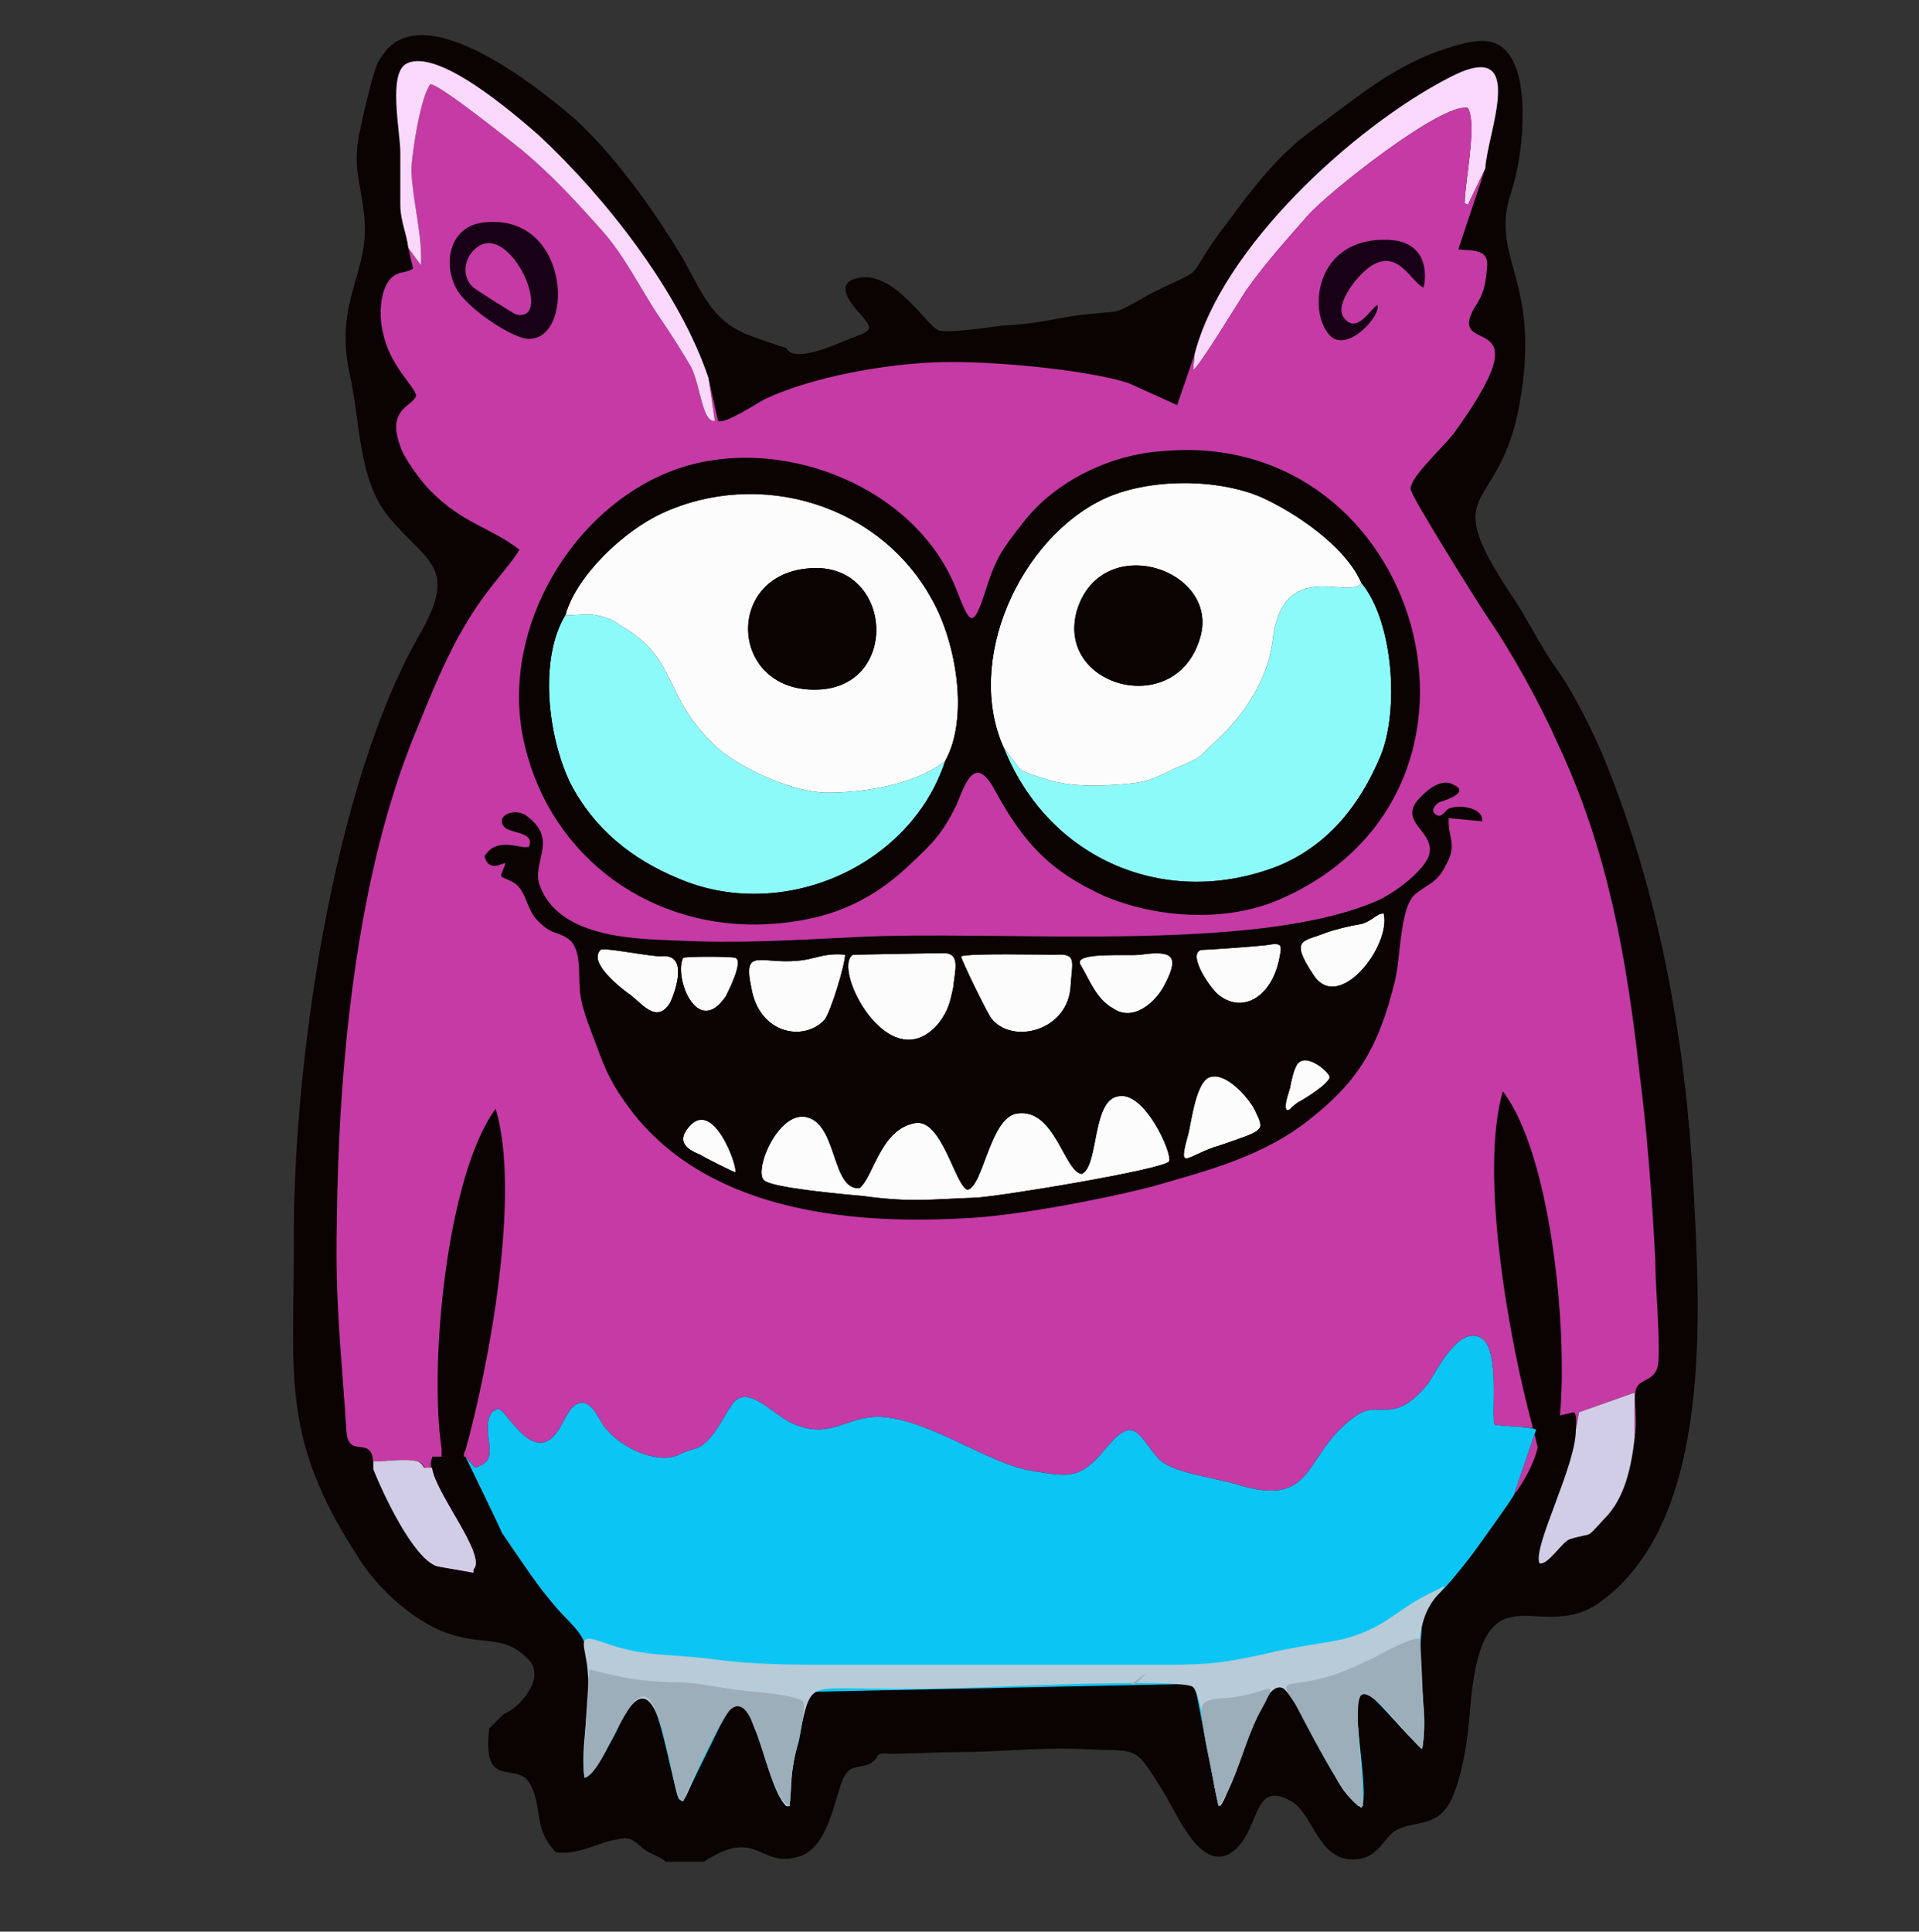 <svg version="1.2" xmlns="http://www.w3.org/2000/svg" viewBox="0 0 1208 1216" width="1208" height="1216">
	<rect x="0" y="0" width="1208" height="1216" fill="#333333" stroke="none"/>
	<title>monsters-7466505-svg</title>
	<style>
		.s0 { fill: #211d22 } 
		.s1 { fill: #fff383 } 
		.s2 { fill: #008dd2 } 
		.s3 { fill: #a2d9f7 } 
		.s4 { fill: #2b2a29 } 
		.s5 { fill: #56698f } 
		.s6 { fill: #e31e24 } 
		.s7 { fill: #fefefe } 
		.s8 { fill: #090807 } 
		.s9 { fill: #7688a1 } 
		.s10 { fill: #ee7620 } 
		.s11 { fill: #000000 } 
		.s12 { fill: #fabb60 } 
		.s13 { fill: #ffff00 } 
		.s14 { fill: #0a0302 } 
		.s15 { fill: #8dfafa } 
		.s16 { fill: #fcfcfc } 
		.s17 { fill: #fad8fc } 
		.s18 { fill: #180117 } 
		.s19 { fill: #c53aa4 } 
		.s20 { fill: #d2cde7 } 
		.s21 { fill: #0bc6f5 } 
		.s22 { fill: #b7cbd8 } 
		.s23 { fill: #9caeb9 } 
		.s24 { fill: #9d9e9e } 
		.s25 { fill: none } 
		.s26 { fill: #1c1b17 } 
		.s27 { fill: #fefb96 } 
		.s28 { fill: #009846 } 
		.s29 { fill: #dbe285 } 
		.s30 { fill: #f01126 } 
		.s31 { fill: #faf8f8 } 
		.s32 { fill: #040404 } 
		.s33 { fill: #5eb77b } 
		.s34 { fill: #11b608 } 
		.s35 { fill: #ab2725 } 
		.s36 { fill: #cb0819 } 
		.s37 { fill: #ebecec } 
		.s38 { fill: #4f4b4a } 
	</style>
	<g id="Слой_x0020_1">
		<g id="_1940624731744">
			<g>
				<path fill-rule="evenodd" class="s0" d="m1891 123c0 0-11-15-13-17-13-19-33-38-49-54-19-18-63-45-85-55-28-12-50-20-80-24-6-1-8-1-14-2-8-1-47-2-53 1-6 2-39 4-52 8-7 2-16 3-25 5-15 4-46 14-54 23 0 1 0 3 0 4 22 2 47 7 69 12 24 5 49 13 73 19 14 4 26 10 38 15 8 3 42 23 49 28 2 2 4 3 7 5l1 1 13 11c4 2 5 4 7 6 0 0 1 0 1 1 1 0 1 0 2 1l5 6c4 4 9 8 12 12 3 3 8 9 9 11 0 0 26 32 33 43 4 7 9 15 13 21 3 5 4 8 9 14 1 1 5 17 6 20-7 2-23-1-31-2-28-2-54-11-81-16-14-3-18 2-13 15 1 2 24 31 30 37 7 7 13 13 19 20 2 1 2 2 3 3l2 2c2 2 2 3 4 5 3 2 4 3 5 5 2 1 4 3 5 5-1 2-2 2-3 3l-6 1c-11 3-22 6-32 9-11 3-39 12-22 28 16 15 28 19 48 27 3 1 4 1 4 4-9 1-12 2-23 2-11-1-18 1-29 1-11 0-53-1-59 5-12 12 22 36 27 41 2 1 26 19 25 23-1 7-77 14-90 15-4 1-22 2-25 5-9 9-2 27 7 35 12 12 10 9-8 25-7 6-39 32-41 39-3 13 40 14 46 13 17-6 9 0 4 12-7 13-16 31-21 43-7 16-17 34-25 50-15 31-31 60-47 90l-3 7c-1 1 0 0-1 1l-10 18c-1 2-2 4-3 5l-3 4c-1 2-1 4-2 6l-2 3v1l-7 11c0 1 0 1 0 2l-5 7c-1 2-2 5-3 7-1 3-4 6-7 11l-5 11v1c-8 16-20 39-26 55q-4.5 13.5-9 27c-3 12-7 47-4 54 3 8 7 23 9 30 1 2 4 6 5 9l3 4c0 1 0 1 0 1 3 5 7 12 11 16l3 3c1 0 1 0 1 0l26 25c0 0 0 1 1 1 1 0 1 1 2 1l9 6c3 1 2 1 4 3l8 3c3 2 5 2 8 4l9 3c3 1 6 3 10 3l10 2c3 2 10 3 15 3 3 0 4-1 6-3l3-2c2-2 3-7 1-12 0 0 0-1-1-2l-13-13-7-6-1-1-15-19c-1-2 0 0-1-2l-3-4c-3-5-1 2-3-7-1-1-2-4-2-5-1-2-1-3-2-5-1-3-1-2-2-6 0-2-1-2-1-5 0-5-1-13 0-18 0-3 1-3 1-8l4-18c0-2 0-4 1-6l2-5c3-8 2-4 4-10 3-5 4-6 6-11l5-6c1-2 1-3 3-4l3-3c1-2 3-2 4-4 2-1 3-3 4-3l13-7c2-1 4-2 6-2 8 0 11 0 18 4l6 4c3 4 9 10 10 15 1 2 2 3 3 5l5 12c2 5 2 11 4 16l2 9q4.5 15 6 30l2 11c1 4 1 8 2 12l3 8c0 3 0 1 1 3l9 25c1 1 1 2 2 3 0 1 0 0 0 1l2 3c1 1 1 2 1 3l5 6 11 10c1 0 1 0 1 0l1 1c3 2 6 3 11 3 34 3 42-3 39-39-1-12-3-25-4-38-3-45-5-101-3-147 0-8 2-13 1-23 0-2 1-26 3-21 7 16 8 29 20 43 11 12 22 25 33 37 1 1 18 15 19 16 12 9 20 15 33 23 9 5 16 10 25 16 2 2 17 9 15 12-5 7-12 37-13 47-3 20-2 41 1 61 1 10 10 32 15 39 2 3 21 23 21 25-2 4-27 26-32 28-11 4-35 4-45-3-2-2-14-13-17-13-6 0-4 13 0 18 18 26 67 27 93 22 26-5 89-31 87-63-2-14-10-36-13-54-3-18-1-53 7-70 4-9 21-1 28-1 14 0 27 2 42 2 26 1 56 3 81 0h3c4 0 0 0 4-1 11-1 23 0 32-1 4-1-1-1 10-2 2 0 1 0 3-1l25-4c1 0-1 0 2 0 3-1 5 0 7-1 4-2 11-2 15-3 0 0 0 0 0-1 0 0 0 0 1 0l15-4c8-1 42-13 44-13 4 1 5 10 6 14 7 24 12 46 3 70-7 19-21 50-15 66 6 16 18 11 22 19 6 12 23 28 36 36 18 10 36 16 57 15 14 0 31-7 43-12 6-2 22-15 20-22-1-5-6-6-12-4-1 1-2 2-7 4-15 5-11 8-32 7-16 0-33-13-40-27-6-10-2-6 5-19 14-24 14-26 22-53 0-2 4-25 4-28 4-42 2-64-12-104-3-10 4-11 12-16 14-8 24-14 36-22 17-11 40-30 54-44 13-13 31-34 39-51 5-13 6 35 6 39 2 16 3 31 5 48 1 9 1 17 3 26 1 6 2 18 3 24 2 21 5 44 7 65 1 9 3 20 5 30 2 14 10 37 24 43 46 16 52-75 59-104 5-18 18-58 40-62 24-4 55 33 68 48 6 9 14 25 17 35 11 32 12 59-10 86-12 14-38 23-38 41-1 18 16 20 30 16 13-4 38-14 52-21 32-17 56-37 70-72 18-45-2-113-22-154-6-13-12-23-20-36-7-12-33-44-43-55-12-12-25-26-36-39-7-8-18-23-25-32-31-40-59-82-88-123-13-17-14-8 18-16 54-12 21-38-8-53-13-8-27-16-40-23-13-7-13-4 4-17 58-43 26-48-25-56-9-1-64-12-69-15-12-7 74-53 28-56-11 0-76 1-80-1-3-3 17-16 18-17 11-8 34-25 18-39l-3-3c-19-12-48-10-52-13-4-2 7-14 9-17 7-9 15-18 23-27 7-8 20-25 17-36l-2-4c-1-2-4-2-6-4-3-4 4-8 6-11 21-24 44-49 70-68 25-19 42-29 69-43 40-21 100-34 145-42 21-4 21-5 2-19-40-26-90-35-136-38-18-1-23-1-40 0-44 4-79 13-119 32-75 33-107 69-160 128-16 19-16 12-36 1-2-22 3-44 5-66 1-7 0-11-1-17-8-2-14-2-19 5-3 5-26 26-32 34-3 3-19 20-21 20-4 1-18-1-19-6-1-5 5-34 6-40 1-12 7-60 0-65-9-7-13 1-18 8-18 20-37 48-53 71-5 5-16 27-25 16-4-4-15-47-19-56-2-5-17-50-26-46-10 4-24 57-26 66-2 8-8 44-11 45-11 6-14 2-22-7-10-11-39-49-50-51-13-3-11 19-11 27-1 28 2 29-13 6z"/>
				<path fill-rule="evenodd" class="s1" d="m2153 879c26-21 55 0 77 16 2 1 18 11 16 14-2 4-56 20-65 23-11 4-32 22-40 8-8-15-3-39 5-54 2-3 4-4 7-7zm-281-16l5-2c36-14 43 40 23 58-11 9-37-26-43-34-5-10 8-19 15-22zm459-23c-10 9-19 18-30 28-4 3-21 20-23 21-7 3-17-46-1-67 14-15 37-4 51 7 6 4 9 6 4 10zm-240 116c-15 2-30 4-45 4-1 1-24 3-16-2 16-11 36-22 54-27 30-2 66 17 21 24-5 1-9 1-14 1zm-150-27c25-2 45 0 60 22 4 6 7 10-2 9-10-1-77-16-76-26 5-4 12-4 18-5zm38-14l7-6c6-4 20-7 27-4 3 2 5 0 8 4 5 5 3 1 4 5 5 10 8 24 1 33-4 6-2 7-7 6 0-2 0-3-1-5l-2-6c-2-4 0-3-5-9l-6-7c-4-3-2-2-8-5l-9-3c-5-1-5 0-10 0 0-3 0-1 1-3z"/>
				<path fill-rule="evenodd" class="s1" d="m2230 756c-12 1-21-11-17-20 2-7 29-13 37-16 5-2 21-12 22-4 2 14-11 26-21 33-6 3-13 7-21 7zm-174 10c-4 37-43 45-66 21-5-5-18-27-13-32 4-4 52-1 60 0 9 0 20-1 19 11zm-111-18c16 3 7 18 1 26-14 21-47 19-64 3-13-12-8-49-4-46 15 10 49 14 66 16zm176 3c1-1 52-8 60-9 7-2 19-9 20 0 2 26-9 44-34 50-13 3-19 3-28-6-11-10-12-18-17-31 0-1-1-4-1-4z"/>
				<path fill-rule="evenodd" class="s2" d="m1724 483c3-12 4-24 7-36 3-13 7-29 9-42-1-5-22-4-26-4-7 0-50 2-55 3-3 1-12 1-4 5 10 7 52 36 53 43 0 24-97 33-117 34-26 3 16 20 20 25 7 9-17 24-23 29-5 4-35 25-33 32 1 5 19 0 23-1 4-1 45-12 46-10 1 2-10 9-12 12-9 10-17 28-23 40-2 3-3 7-5 10l-1 1c-14 27-27 58-42 85 2-4-18 36-24 48-15 29-31 58-46 87-11 20-22 38-32 59-28 61-45 134 16 182 9 7 45 31 57 28 6-2-10-19-12-22-27-38-30-71-12-114 11-28 30-53 63-55 40 3 51 60 56 92 4 33 12 80 48 93 7 1 19 0 22-7 4-10 0-25-1-36-4-46-7-90-6-136 0-21 1-38 2-59 1-5 1-10 1-15 0-18 2-39 3-57 3-60 10-115 21-175 6-31 12-63 18-95 2-15 5-29 9-44z"/>
				<path fill-rule="evenodd" class="s3" d="m1721 445c-1 7-8 12-19 17 4-3 6-7 6-10-1-7-43-36-53-43-8-4 1-4 4-5 1 0 4-1 8-1 11 7 53 35 54 42zm-98 59c7 9-17 25-23 29-5 4-35 25-33 32 1 6 19 0 23 0 4-1 45-12 46-10 1 1-10 9-12 11-9 10-17 28-23 41-2 3-3 6-5 10-1 0-1 0-1 1-14 26.9-26.9 56.8-41.9 83.7-0.3 0.9-17.5 37.9-24.1 48.3-15 30-31 58-46 88-11 20-22 38-31 59-29 61-46 133 15 181 7 6 27 19 43 26 3 4 5 8 2 9-12 3-48-21-57-28-61-48-44-121-16-182 10-21 21-39 32-59 15-29 31-58 46-87 6-12 26-52 24-48 15-27 28-58 42-85l1-1c2-3 3-7 5-10 6-12 14-30 23-40 2-3 13-10 12-12-1-2-42 9-46 10-4 1-22 6-23 1-2-7 28-28 33-32 6-5 30-20 23-29-4-5-46-22-20-25 1 0 3 0 5 0 5 6 24 15 27 18zm-70 198q0.1-0.1 0.1-0.3 0.1 0-0.1 0.3zm10 214c41 2 51 60 56 91 4 34 12 81 48 93 3 1 6 1 10 0-3 7-16 8-22 7-36-13-44-60-48-93-5-32-16-89-56-92-8 1-14 2-20 4 9-6 19-10 32-10z"/>
				<path fill-rule="evenodd" class="s2" d="m2271 1038c0 2 0 2 0 4 5 21 5 21 0 44-3 12-16 52-14 64 1 6 14 7 19 9 13 3 37-5 47-15 16-18 23-64 24-86 1-7 1-10 2-16 0-8-3-37-4-42-1-2-8-37-15-34-20 9-39 18-58 27l-3 2h-1l-5 2c-1 1-1 1-1 1-2 0-1 0-4 0 0 3 2 5 3 8l1 3v1l6 21c1 0 1 0 1 1z"/>
				<path fill-rule="evenodd" class="s3" d="m2284 1160c13-1 31-8 39-16 16-18 23-64 24-86 1-7 1-10 2-16 0-8-3-37-4-42-1-2-8-37-15-34-3 1-6 3-10 4 5 8 10 31 10 32 2 6 5 35 4 42 0 7-1 9-1 16-1 22-8 69-25 86-5 6-15 11-24 14z"/>
				<path fill-rule="evenodd" class="s2" d="m2475 707c4 17 6 35 10 52 5 28 1 60-17 83-15 20-31 34-50 51-8 8-6 4-12 10-15 11-41 29-58 38-33 17-65 33-99 48-26 11-61 20-90 25-5 1-13 2-19 3-13 1-26 3-39 4-29 2-69 3-98 1-22-1-44-2-66-5-24-3-33-6-55-14-50-19-99-50-138-86-2-2-3-3-5-5-8-8-21-24-21-24-10-11-17-30-22-43 0-2-1-9-1-9-5-6-5-61-4-67 1-4 1-12 1-13 3-8 0-10 2-15 2-8 1-16 3-24 3-13 2-14 5-29 0-2 3-19 3-21 1-13 4-25 6-37 3-18 7-38 10-56 2-14 4-28 8-42 11-54 22-109 36-163 1-3 15-50 15-51 0-9-20-27-25-32-11-11-18-19-28-29-1-1-24-21-15-20 17 3 26 7 43 8 9 1 22 3 30 4 9 0 16 2 24 1 6 0 18 3 21-1 0 0-4-26-4-29 0-4-5-37-5-37 2-2 48 25 53 27 2 1 34 22 25 9-16-23-49-43-75-52-29-9-13 19-20 22-1-1-13-22-16-26-25-35-47-59-80-85-25-19-53-30-82-41-7-2-32-10-38-12-10-2-21-5-30-7-6-1-2-1-7-2-7 0-28-6-32-6-7 1-9-1-14-1-7 0-7-1-12-1-22 0 23-12 23-12 47-11 82-15 130-12 7 1 10 2 15 2 12 1 18 4 30 5 21 4 37 10 56 20 6 3 18 8 18 8 17 10 27 15 42 26 13 10 19 16 30 27 7 7 29 33 32 38 1 1 2 4 2 4 5 3 13 18 16 23 9 14 13 24 20 37 2 4 7 12 12 7 5-5 1-43 0-52 0-3-2-18 3-14 3 2 27 33 32 39 10 12 7 15 27 11 21-5 24-2 27-25 2-15 10-67 17-78 3 3 9 19 10 24 6 18 9 53 21 63 7 6 34 8 37 3 16-22 31-45 46-67 2-3 8-14 12-12 1 14-2 34-3 49-1 6-7 35-6 38 2 2 17 5 20 5 9 1 8 3 17 5 7 2 17-11 21-16 10-10 19-21 29-31 10-10 1 38 0 42-1 15-7 20 11 24 6 2 10 5 15 6 8 2 17 11 22 4 11-17 24-31 37-46 23-25 39-38 65-58 20-14 38-24 60-34 15-7 31-12 47-16 2-1 14-3 14-3 9-3 13-2 20-4 11-3 23-3 34-3 56-1 102 2 155 19 24 8 22 10 1 14-23 6-45 10-67 16-46 12-83 30-120 57-18 12-29 22-44 36-18 15-27 27-41 43-8 10-4 20-17 23-13 3-49 14-59 5-10-9-6-60-5-74 0-35-8-24-25-9-20 17-40 53-53 76-6 13 5 3 5 3l1-2c3-4 6-8 9-11 9-12 25-34 35-43 24-21 10 63 17 78l1 1c9 6 60-4 77-5 2 0 12-4 11-2-5 9-11 11-16 19-4 6-7 8-10 12-3 4-8 8-9 10-6 9-13 16-19 24 0 1 1 2 1 3v1c0 0 0 1 1 1v2c1 2 2 5 2 7l2 3 1 1 4 10c0 1 0 1 1 1l10 31c1 1 1 1 1 2l3 10c1 6 3 10 4 15 0 1 0 1 0 1l3 10c0 0 0 0 1 0 1 2 0 0 0 3l8 33c1 2 1 4 1 6l13 51c0 1 0 1 0 2 1 3 0 0 1 2l1 4c0 2 0 1 0 1 2 4 2 11 3 15l2 8c1 3 0 1 1 4 2 6 2 11 4 17 2 8 0 5 2 10 0 1 0 3 0 4 1 4 1 0 2 3 0 2 0 3 0 5 1 2 0-1 1 1l2 11c0 5 0 3 1 7l7 35v1c4 20 7 41 11 61zm-656 125c10 33 18 47 39 72 27 32 59 46 99 58 14 4 44 9 58 9 38 1 78-3 115-8 60-7 134-51 178-91 35-32 46-48 54-94 6-41-2-101-7-142-1-6-1-22-8-10-13 22-12 24-31 43-41 41-107 57-163 68-18 3-34 3-50 5-19 3-34 2-51 4-24 2-82-3-108-8-35-6-67-11-96-36-13-11-10-15-17-24-5 3-13 52-15 64q-9 45 3 90z"/>
				<path fill-rule="evenodd" class="s2" d="m2472 625c0 0 0 0 0 1l7 31c0 3 0 1 1 3 0 0 0-1 0 2 1 7 1 3 2 8v4c1 0 1 0 1 0 1 4 1 9 2 12 0 5 1 0 1 5 0 3 0 2 1 5l3 16c1 2 0 5 1 7l1 2c0 3 0 6 1 8 1 6-1 4 1 7l1 3c0 8 0 4 1 9 1 3 0 6 1 9 0 2 0-1 0 2q0 1.5 0 3c0 6 0 7 2 12 1 4-1 8 1 12 1 3 0-2 0 3v9c0 13 1 8 2 11 1 7-1 16 0 22 3 9 1 19 1 28 0 4 2 3 2 11 0 13 1 10 1 18v9c1 3 1 0 1 2 2 6 0 14 1 19 0 4 1 0 1 11 0 7 2 6 2 11 0 6 1 7 1 12 0 4 1 4 1 7 1 3 0 7 1 10 1 1 1 0 1 6 0 4 1 6 1 11 0 5 0 3 1 5 1 2 0 4 1 6 0 5 1 2 1 6 0 1 0 4 0 6 1 4 1-1 2 5q0 3 0 6c0 2 1 1 1 5 0 8 1 7 2 11 0 6 0 2 1 5q0 3 0 6c1 4 1 2 1 6l1 5c1 2 1 6 2 8 1 2 1 9 2 13h1c0 1 0 1 0 1l1 1c2 5 1 6 5 10 4 4 7 6 10 7 10 1 5 4 14-5l2-3c0-1 0-1 0-1l5-9c4-6 5-14 7-20l5-16c0-2 0-3 0-5 1-4 1-1 1-4 1-6 3-11 4-17 0-2 1-8 1-8l2-9c2-5 3-11 5-16 0-1 0-1 0-1 0-1 0-1 0-1l5-13h1l3-8c0 0 0 0 0-1l1-1 2-2c1-3 2-4 3-7 6-8 0-1 8-10l11-9v-1c12-5 7-2 17-4 0 0 6 0 8 0 9 1 17 7 24 12l3 1c4 4 3 2 5 5l3 2c1 1 1 1 1 2 1 0 1 0 2 1l7 8c2 1 2 1 2 2l10 11c0 2 0 1 1 2l1 1c2 4 3 3 4 6 1 1 1 1 1 2 1 0 0 0 1 1l5 7c0 1 1 2 1 2v1l7 13c0 1 1 2 1 3l3 7c0 1 0 1 0 2 1 2 1 1 1 2l1 1c1 2 1 5 1 7 1 4 1 0 1 3l3 13c1 2 0 4 1 7v1c2 3 1 22 0 25l-1 4c0 1 0 1 0 3l-7 18c-2 4-6 11-9 14-2 2-4 5-6 8-2 2-4 2-6 4l-1 1c-2 3-3 3-5 4l-11 7c0 1 0 1 0 1-2 1-2 1-3 2-3 2-5 6-8 7l1 8c1 1 1 1 1 2 3 0 2 0 4-1l1-1c3 0 6 1 8 0l15-5h1l5-2c3-1 6-1 9-3l3-1c0-1 0-1 1-1l7-3 6-2c3-2 7-4 9-6 3-2 6-2 8-4l1-1c0-1 1-1 1-1v-1h1l15-11c1-1 0 0 1-1l3-2c0 0 0 0 1 0l8-9c0 0 0 0 1 0l14-21 1-1 8-20c0-1 0-1 0-1 1-2 0-1 0-3 1-4 2-6 2-10 0-7 3-16 0-28-1-4 0-8-1-13l-1-5v-1l-2-6c0-2 0-3 0-4-1-3 0 0-1-2-2-4-2-8-3-12-2-3-1 0-2-5 0-2-2-4-4-11-1-4-3-7-4-11l-11-25c-1-2 0-1-1-3l-6-12c-2-5-3-6-5-10l-3-4c0 0 0 0 0-1l-4-6c-1-1-1-2-1-3-2-3-5-5-6-8-12-16-20-26-32-40-11-13-23-27-34-39-5-5-9-11-13-16h-1l-1-2c-2-3-4-4-6-7v-1l-4-4c0 0 0-1-1-1-8-12-15-21-24-34-9-14-20-28-30-43-8-10-15-22-23-33-8-11-16-22-24-34-9-12-20-15 3-14 1 0 29-4 30-4 5-2 18-3 20-9 0 0-6-6-7-7-4-3-13-8-17-10 4 3-36-19-50-25-5-2-31-13-32-15-2-4 20-14 24-17 7-5 12-9 20-14 2-1 20-15 19-16-1-2-26-5-32-7-7-1-32-6-29-5 0 0-24-6-27-7-9-2-18-4-28-7-2 0-23-3-24-8-1-5 5-7 10-11 9-9 24-23 34-29 6-3-3-3-7-3-9-2-55-5-58 4-1 4 3 13 3 13 0 0 4 15 4 17 3 8 2 17 5 24 1 3 4 18 6 23 6 22 12 48 16 70 3 14 7 27 10 40 2 5 3 11 5 17z"/>
				<path fill-rule="evenodd" class="s3" d="m2696 1153c1 0 1 0 2 0l4-2c3-1 7-1 9-3l4-1c0-1 0-1 0-1l7-3c1 0 1 0 1 0l5-2c3-2 7-4 10-6 2-2 5-2 7-4l1-1c1-1 1-1 2-1v-1l16-11c0-1-1 0 1-1l3-2 9-9 15-21v-1l8-20c0-1 0-1 0-1 1-2 1-1 1-3 0-4 1-6 1-10 0-7 3-16 1-28-1-4 0-8-2-13v-5c-1 0-1-1-1-1l-1-6c-1-2-1-3-1-4-1-3 0 0-1-2-2-4-1-8-3-12-1-3 0 0-1-5-1-2-2-4-4-11-1-4-4-7-5-11l-10-25c-1-2-1-1-2-3l-6-12c-1-5-2-6-5-10l-2-4c0 0-1 0-1-1l-4-6c0-1 0-2-1-3-2-3-4-5-6-8-12-16-19-26-32-40-11-13-22-27-33-39-5-5-9-11-14-16l-1-2c-2-3-4-4-6-7-1 0-1-1-1-1l-3-4-1-1c-8-12-16-21-24-34-10-14-20-28-31-43-7-10-15-22-22-33-8-11-17-22-25-34-9-12-20-15 4-14 1 0 29-4 30-4 5-2 18-3 19-9 0 0-5-6-7-7-3-3-13-8-16-10 4 3-37-19-50-25-5-2-31-13-32-15-2-4 19-14 23-17 8-5 13-9 20-14 2-1 20-15 19-16-1-2-25-5-32-7-6-1-31-6-28-5 0 0-25-6-27-7-9-2-19-4-28-7-1 0-10-1-16-3-1-4-1-9-2-13q1.5-1.5 3-3c10-9 24-23 35-29 5-3-4-3-8-3-3-1-11-2-19-2 14-1 33 1 39 2 4 0 13 0 7 3-10 6-25 20-34 29-5 4-11 6-10 11 1 5 22 8 24 8 10 3 19 5 28 7 3 1 27 7 27 7-3-1 22 4 29 5 6 2 31 5 32 7 1 1-17 15-19 16-8 5-13 9-20 14-4 3-26 13-24 17 1 2 27 13 32 15 14 6 54 28 50 25 4 2 13 7 17 10 1 1 7 7 7 7-2 6-15 7-20 9-1 0-29 4-30 4-23-1-12 2-3 14 8 12 16 23 24 34 8 11 15 23 23 33 10 15 21 29 30 43 9 13 16 22 24 34 1 0 1 1 1 1l4 4v1c2 3 4 4 6 7l1 2h1c4 5 8 11 13 16 11 12 23 26 34 39 12 14 20 24 32 40 1 3 4 5 6 8 0 1 0 2 1 3l4 6c0 1 0 1 0 1l3 4c2 4 3 5 5 10l6 12c1 2 0 1 1 3l11 25c1 4 3 7 4 11 2 7 4 9 4 11 1 5 0 2 2 5 1 4 1 8 3 12 1 2 0-1 1 2 0 1 0 2 0 4l2 6v1l1 5c1 5 0 9 1 13 3 12 0 21 0 28 0 4-1 6-2 10 0 2 1 1 0 3 0 0 0 0 0 1l-8 20-1 1-14 21c-1 0-1 0-1 0l-8 9c-1 0-1 0-1 0l-3 2c-1 1 0 0-1 1l-15 11h-1v1c0 0-1 0-1 1l-1 1c-2 2-5 2-8 4-2 2-6 4-9 6l-6 2-7 3c-1 0-1 0-1 1l-3 1c-3 2-6 2-9 3l-5 2h-1l-15 5c-2 1-5 0-8 0l-1 1c-2 1-1 1-4 1 0-1 0-1-1-2l-1-2zm-154-60l3-3c0-1 0-1 0-1l5-9c3-6 5-14 6-20l5-16c1-2 1-3 1-5 0-4 0-1 1-4 1-6 3-11 3-17 0-2 2-8 2-8l2-9c2-5 2-11 4-16 0-1 1-1 1-1 0-1 0-1 0-1l5-13 3-8c0 0 1 0 1-1l1-1 1-2c1-3 2-4 4-7 5-8 0-1 8-10l10-9c1 0 1-1 1-1 12-5 7-2 16-4 0 0 7 0 8 0 2 1 3 1 4 1-2 0-4 1-9 3v1l-11 9c-8 9-2 2-8 10-1 3-2 4-3 7l-3 3c0 1 0 1 0 1l-3 8h-1l-5 13c0 0 0 0 0 1 0 0 0 0 0 1-2 5-3 11-5 16l-2 9c0 0-1 6-1 8-1 6-3 11-4 17 0 3 0 0-1 4 0 2 0 3 0 5l-5 16c-2 6-3 14-7 20l-5 9c0 0 0 0 0 1l-2 3c-9 9-4 6-14 5-2-1-4-2-7-4 1 0 1 0 1-1z"/>
				<path fill-rule="evenodd" class="s4" d="m2208 323h2c34-2 68 10 94 31 26 21 44 52 46 87v2c2 37-11 70-34 95-22 25-54 41-91 43-35 2-69-11-95-33-12-9-22-21-29-33-7 19-17 37-31 52-24 26-59 44-99 46-39 2-76-11-105-35-28-24-48-58-51-96 0-1 0 0 0-2-2-39 12-75 36-101 25-27 59-44 98-47 0 0 0 0 2-1h3c38-1 75 12 103 35 13 11 25 25 34 40 6-15 14-28 25-40 22-24 54-40 89-43 1 0 0 0 3 0zm4 54c0 0 0 0-1 0-1 0 0 0-2 0-21 2-40 11-53 26-13 14-20 32-19 52 0 1 0 0 0 1 1 20 12 38 28 51 15 13 36 21 57 20 22-2 41-11 54-25 14-15 21-35 20-56 0-1 0 0 0-1-1-20-11-37-26-49-16-13-37-20-58-19zm-256 9c0 0 0 0-1 0-1 0 0 0-2 0-25 2-46 13-62 30-15 16-23 37-22 60 0 1 0 0 0 2 2 22 14 43 32 58 19 15 42 24 67 23 25-1 47-12 62-29 16-17 24-40 23-65 0 0 0 1 0-1-1-22-13-42-31-56-18-15-42-23-66-22z"/>
				<path fill-rule="evenodd" class="s2" d="m1914 1075c3-17 4-24 8-41 3-11-2-8-14-12-19-5-30-8-48-16-5-2-14-4-13 4 0 1-8 32-10 40-4 24-4 49 6 72 3 8 17 31 25 34 9 3 38 1 50-1 4-1 3-1 8-2 1 0-7-27-7-30-3-15-6-33-5-48z"/>
				<path fill-rule="evenodd" class="s3" d="m1863 1007c-1 0-2-1-3-1-5-2-14-4-13 4 0 1-8 32-10 40-4 24-4 49 6 72 3 8 17 31 25 34 5 2 16 2 26 1-4 0-7 0-10-1-8-3-21-26-25-34-10-23-9-48-5-72 1-8 9-39 9-40q0-1.5 0-3z"/>
				<path fill-rule="evenodd" class="s5" d="m1709 346c4 4 35 22 39 21 4-1 8-16 10-20 8-23 2-19-18-13-1 0-36 9-33 11 0 0 1 1 2 1z"/>
				<path fill-rule="evenodd" class="s5" d="m2414 343c-15-1-16-6-9 17 1 3 6 21 10 21 4-1 39-28 33-30-10-5-21-7-33-8z"/>
				<path fill-rule="evenodd" class="s6" d="m1887 844c42-7 41 35 34 63-1 6-7 18 2 17 10 0 35-4 42-11 13-11 15-17 35-22 25-5 45 13 42 38l-1 5c-1 10-1 7 10 0 14-10 35-21 53-17 4 0 11 5 16 8 10 8 5 3 7-14 2-14 2-13 7-25 7-17 29-32 48-31 14 0 27 6 39 13 10 6 38 27 42 28-7-27-11-52 3-78 11-23 32-22 52-11 23 13 22 34 29-8 4-25 0-44-7-68-4-14-29-28-42-30-17-3-13 15-19 29-7 18-20 27-35 37-8 5-29 2-36 7-6 5-9 12-19 18-19 13-49 17-65-2-8-9-15-26-16-40-3 0-37-1-37 2 0 0 9 27-10 48-9 9-24 13-36 14-17 0-30-3-43-16-10-9-11-15-16-27-2-6-3 0-6 5-12 16-24 24-44 27-27 5-46-18-54-40-5-13-7-13-18-3-23 21-21 56-13 83 2 9 4 16 11 24 3 4 0 8 11-2 12-11 19-18 34-21z"/>
				<path fill-rule="evenodd" class="s7" d="m1826 481c5 69 73 125 144 121 77-4 130-66 127-139-3-71-73-125-145-120-74 4-132 66-126 138z"/>
				<path fill-rule="evenodd" class="s7" d="m2093 460c5 63 67 114 132 110 70-4 118-61 115-127-2-64-67-113-132-109-67 4-120 60-115 126z"/>
				<g>
					<path fill-rule="evenodd" class="s8" d="m1974 410c-6 10-15 23-29 23-14-1-24-15-24-27-68 44-20 134 52 122 73-12 76-126 5-131-1 9 1 5-4 13z"/>
					<path fill-rule="evenodd" class="s7" d="m1921 406c0 12 10 26 23 27 15 0 24-13 30-23 1-17-8-24-25-24-17-1-25 5-28 20z"/>
					<path fill-rule="evenodd" class="s9" d="m1921 406c3-15 11-21 28-20 17 0 26 7 25 24 5-8 3-4 4-13 71 5 68 119-5 131-72 12-120-78-52-122zm-58 64c13 115 196 106 187-17-4-49-52-87-103-80-50 6-89 47-84 97z"/>
				</g>
				<g>
					<path fill-rule="evenodd" class="s8" d="m2229 392c-6 10-15 23-28 22-14 0-23-14-23-25-65 42-19 128 50 117 70-11 73-121 4-126 0 9 2 4-3 12z"/>
					<path fill-rule="evenodd" class="s7" d="m2178 389c0 11 10 25 23 25 13 1 22-12 28-22 1-16-7-23-24-23-16 0-24 5-27 20z"/>
					<path fill-rule="evenodd" class="s9" d="m2178 389c3-15 11-20 27-20 16 0 25 7 24 23 5-8 3-3 3-12 69 5 66 115-4 126-69 11-116-75-50-117zm-55 61c12 111 188 102 179-16-4-47-49-84-99-77-48 6-85 45-80 93z"/>
				</g>
			</g>
			<g>
				<path fill-rule="evenodd" class="s10" d="m468 1641h347c201 0 365 164 365 366-14 240-161 359-391 382-73 7-144 7-217 1-181-16-301-8-409-182-8-12-14-24-21-36-27-55-38-104-39-165 0-202 164-366 365-366z"/>
				<path fill-rule="evenodd" class="s11" d="m828 1396c-7 19-28 36-17 58 11 21 18 30 29 55 3 7 15 62 19 57 15-19 42-38 64-47 7-3 2-34 1-43 0-7.9-14.5-64.9-15-66 15 3 42 36 49 49 16 26 0 52 7 54 18 3 53-27 77-31 32-6 43-5 76-16 13-4 33-19 35-18 3 10-24 39-32 45-3 4-29 18-29 18 3 3-80 13-61 32 15 16 15 15 27 31 3 5 34-15 40-18 62-26 85 11 83 11-17 5-22-3-47 7-42 17-69 40-59 89 4 24 8 37 14 61 5 17 8 39 12 54 7 26-9 47-11 37-5-37-29-46-37-68-3-6-3-12-6-10-24 27-43 35-78 45-25 8 4 74-5 78 0 0-22-26-27-31-16-16-25-45-27-47-9-6-6 49-6 49 1 47-36-16-40-25-10-23-8-52-15-59-13-14-29-42-29-60-3-54-8-10-29-8-6 1 3 36 4 41 12 51-4 45-29 13-17-22-9-35-35-30-9 1-5 56-6 65 0 10-6 33-14 11-6-16-13-30-19-46-2-7-3-30-11-32-58-9-85-49-91-50-5-1-25 53-77 62-23 4-28 35-30 55-1 19 10 56-4 65-15 8-18-36-24-43-17-23-6-77-21-80-29-5-37-15-59-32-6-5-1 34 1 41 21 69 22 47-4 109-2 5-7 31-8 32-12 5-14-39-15-48-9-50 6-43-23-14-13 13-34 19-37 32-5 22-10 16-16 41-3 11-8 23-16 6-16-32 1-40-42-51-48-12-70-52-79-97-8-43 3-89 33-120 15-16-19-57 5-107 7-15 24-20 25-9 3 20 0 18 6 42 3 12 15 36 28 31 32-14 35 8 35-33-1-47 42-73 36-91-7-19 21 12 10 36-6 12-12 39-12 54-2 38-3 32 18 48 1 1 22 18 22 18 2-1 13-45 15-51 22-56 28-34 29-103 1-14-6-60-12-71-14-23 39 20 50 59 10 37-8 41 15 36 34-7 47-5 77 5 10 4 9-46 8-52 0-7-12-42-3-36 15 10 33 37 41 53 7 16 10 66 21 66 1 0 39-52 40-53 17-38-28-71-26-117 1-10 5-26 13-10 16 35 16 32 39 58 19 21 16 39 40 35 24-4 58-2 73-5 1-1 34-34 42-41 14-12 27-24 25-46-2-18 10 1 11 10 3 31-3 36-12 61zm81 14q0 0 0 0 0 0 0 0zm-904 449c41 1 75 20 109 41 6 3 6-3 3 15-1 5-5 12-9 8-11-11-32-20-47-26-28-12-62-30-92-18-1 0-1 0-1 0l-14 5c-2 1 1 1-3 1 1-2 0 0 1-2l3-4h1l7-5c2-2 6-3 7-5 1-2 2-2 4-3 12-5 17-7 31-7zm1252-45c-9 2-35 23-46 30-10 5-66 29-70 12-3-12 2-13 11-17 35-10 34-6 64-29 36-28 49 1 45 2-1 1-2 1-4 2zm-51 89c-3 1-48 18-51 12-8-16 5-16 17-20 31-10 51-27 77-36 29-10 48 5 53 5 0 7 1 4-12 6-13 1-9 2-15 3-18 3-46 19-61 26-3 2-5 3-8 4zm-43 48c0-4 27-16 26-16 2-1 5-2 7-3 12-8 25-15 39-18 23-5 31-10 56-5 13 3 11 0 11 9-9 1-10 1-16 3-20 3-52 14-68 22-2 1-35 16-39 17-16 3-15 6-16-7zm-1007-146c10 2-4 17-6 24-14-4-31-12-46-16-42-13-39-10-77-33-11-7-24-11-12-21 15-12 33 3 45 13 19 15 57 29 81 33zm-181 25c8-4 10-10 22-15 21-9 54 10 74 19 27 14 28 11 55 22 10 4 7 14 3 16-12 9-89-30-113-35-15-3-32-2-42-4 0-1 0-3 1-3z"/>
				<path fill-rule="evenodd" class="s7" d="m921 1771c-46 0-66-32-81-69-18-43-3-100 28-134 25-29 45-37 83-41 26-4 55 9 73 28 20 20 43 61 41 87-2 34-6 70-33 94-34 29-65 36-111 35zm49-161c-70 23-1-41 3-6 0 3 0 5-3 6zm-391-35c8 48-6 92-50 115-38 20-63 19-105 4-28-11-62-45-66-77-5-44 9-90 44-118 69-54 161-6 176 73 0 1 0 2 1 3zm-435 103c7-26 8-40 26-60 29-31 37-31 73-43 31-10 67 9 89 30 30 30 31 78 22 117-9 40-36 81-79 89-69 13-115-13-130-81-2-13-4-40-1-52zm81 75c53 26 114-18 112-74-1-41-48-83-87-73-40 10-61 26-70 64-6 32 16 69 45 83zm-12-90c-17 27-33 0-19-12 10-7 23 7 19 12zm242-141c-101 24-36 160 41 123 43-21 57-74 21-107-17-15-40-21-62-16zm5 23c-26 19-29-22-4-14 6 3 9 11 4 14zm298-8c-22-47-62-67-111-45-92 43-19 178 64 146 37-14 57-47 52-86-2-9-1-8-5-15zm73 68c-15 38-27 53-64 73-21 12-54 17-77 10-47-13-74-16-98-64-12-24-11-61-7-87 7-52 54-93 103-107 62-18 134 28 148 88 5 24 5 62-4 84zm196 47c1-35-19-45-42-59-24-13-69 9-75 36-9 40 16 75 56 79 24 2 35-10 35-9 16-10 24-33 24-33 2-1 2-12 2-14z"/>
				<path fill-rule="evenodd" class="s7" d="m658 1494c0 3-2 2-1 6 0 1 0 1 0 2l3 4c1 0 1 0 1 0l5 2c3 0 14 0 17-4 1-2 1-1 2-3 3-3-1-8-3-11-2 0-2 0-3-1 0 0-2-2-6-1-3 1 0 0-3 1-3 1-4 1-6 2-3 2-2 2-6 3z"/>
				<path fill-rule="evenodd" class="s11" d="m239 2248c-11 18 49 47 28 23-28-34-5-4 29 10 18 7 6 36 23 66 9 17 4 56 34 68 12 5 69 19 22 2-49-18-50-115-31-119 0 0 99 7 108 8 22 0 100 10 121 13 86 14 206 5 297-2 77-5 63-48 80 36 12 57-51 107-19 81 66-55 22-132 41-153 12-14 39-29 59-54 10-12 17-27 25-41 43-86 17-193-62-249-64-45-131-62-206-80-67-15 76 31 72 48-5 15-95 40-113 35-4-1-69 22-79 24-92 24-215 30-309 15-8-1-17-2-22-8 1-3 53-23 4-13-37 7-74 12-101 42-43 49-52 114-30 175 6 16 20 32 20 48-1 9 12 19 9 25z"/>
				<path fill-rule="evenodd" class="s12" d="m333 2333h3c0 3 2 3 5 4 1 0 1 0 2 0 4 1 8 2 11 3h1c0 0 1 0 2 1l15 3c2 0 2 0 4 0l21 5c2 0 4 0 6 1 2 0 2 1 5 1 1 0 1 0 3 0l7 1c5 1 12 1 16 3h3c6 1 4 1 8 1l4 1c2 0-1 0 1 0l9 1c4 0 0 1 4 1l9 1c1 0 3 0 3 0 3 0 1 0 3 0 3 1 4 0 6 1 3 0 0 0 2 0 2 1 2 1 4 1 6 1 3 0 10 1 3 0 2 0 5 0q1.5 0 3 0c2 1 1 1 2 1 4 1 9 0 13 1 0 0 3 1 5 1 6-1 6 0 12 0 4 0 3 1 5 1 7 1 6 0 12 1 3 0 7 0 10 0 2 1 5 1 9 1 4 0 0 1 4 1 2 0 10 0 13 0 5 0 7 1 12 1 12 0 7 0 11 1 4 0 55 0 65 0 6 0 4 0 8-1h4c2-1 13 0 16 0 2 0 3 0 5 0 9-1 15 0 18-1l4-1c5 0 0 0 4-1q4.5 0 9 0c5-1-1 0 4-1 1 0 3 0 5 0 3 0-1 0 3-1 3 0 6 1 9 0 2-1 6 0 8-1l4-1c6 0 8 0 13-1 4-1 7 0 11 0 4-1 1-1 6-1 6 0 5-1 8-1 6-1 3-1 8-1 7-1 8-2 13-2 5 0 0 0 3-1 6-1 3 0 11-1 1-1 0 0 2-1 2 0 0 1 2 0l10-2c2 0 4 0 7-1l9-2c2-1 6 0 9-1v-1l11-2c2 0 4 0 6-1 2-1-2 0 1-1l11-2c0 0 0 0 1 0l1-1 10-2c0 0 0 0 1 0l3-1c2-1 1 0 2-1 1 0 0 0 1 0 2-1 1-2 5-1-1-3-1 0-2-3 0-1 0-1 0-2l-2-3c-1-4-2-8-3-11-1-3-1 1-1-5-1-2-2-2-2-4 0-2-1-3-1-5l-1-2c-2-1-1 1-1-2-3 0-7 1-9 2-1 1-1 0-1 1-2 1-3 1-5 1-5 1-3 1-7 3-3 1-9 1-13 2h-1l-3 1c-1 0-1 0-4 0-4 1-3 0-8 1-4 1-10 0-14 1-8 1-11 0-19 1-5 0-24 0-31 0-6 0-2 1-9 1-1 0-2 0-2 0-4 0 0 0-2 0-2 1-31 2-34 2-6 0-11-1-14 0-4 1-10 0-15 1-2 0-1 0-4 0-16 1-97 1-106 1-5-1 2-1-9-1-3 0-8 0-10-1-2 0 0 0-2 0l-16-1c-9 0-6-1-9-1-5 0-12 0-17-1-6-1-4 0-10-1l-18-1c-10-1-6-1-9-2-6 0-16 0-19 0l-1-1c-5-1-12 0-18-1-3 0-4 0-9 0-3-1-7 0-10-1 0 0 0 0-4-1-1 0-3 0-5 0-5 0-3 0-9-1-3 0-5 0-9 0-3 0-5 0-9 0l-27-1c-4 0-8 0-11 0-4 0-4-1-9-1-3 0-7 0-9 0-2-1 0-1-4-1h-15c-5 0-3-2-8-2-5 0-14-1-19 0-1 3-2 6-2 9 0 3-1 1-1 4-1 2-1 2-1 4z"/>
				<path fill-rule="evenodd" class="s13" d="m415 2285c41 3 94 6 134 11 36 4 62 10 75-29 18-51-14-81-61-90-41-8-121-8-149 27-9 12-18 79 1 81z"/>
				<path fill-rule="evenodd" class="s13" d="m698 2304c25 1 110 7 123-10 27-33 23-86-30-95-32-5-94-3-117 24-14 16-16 35-10 56 5 23 13 25 34 25z"/>
				<path fill-rule="evenodd" class="s7" d="m1005 1972c1-8-80-72-103-58-13 8-207 61-226 64-97 17-143 20-240 25-47 2-110-27-146-17-30 7-42 22-32 54 16 54 76 32 95-22 7-19 10 36 48 61 10 6 35-2 44-16 16-25 12-22 19-41 4-12-1-35 32-2 17 17 45 43 70 38 57-12 57-73 78-63 45 20 52 70 99-7 23-38 18-28 73-41 56-13 34-13 52 19 1-7 15 54 29 49 56-22 63-67 65-68 2 0 40 35 43 25z"/>
				<path fill-rule="evenodd" class="s7" d="m378 2271c7-14 20-47 6-74-9-20-84 0-107 5 0 1-44 14-40 19 47 52 77 60 131 64 2-3 4-6 7-9 1-2 2-3 3-5z"/>
				<path fill-rule="evenodd" class="s12" d="m1045 2266c-3 0-6 1-10 2-3 1-6 2-9 4l-1 1c11-13 30-27 44-47 8-13 15-26 21-40 36-84 14-189-51-244-33-27-66-43-101-56-29-19-88-42-45-31 62 17 118 34 170 78 66 54 87 159 52 244-7 13-13 27-21 39-15 22-35 36-46 49-1 0-2 0-3 1zm-41 158c-1 1-1 1 0-1z"/>
				<path fill-rule="evenodd" class="s12" d="m138 2030c-23 59 4 101 36 152 25 38 7-14 3-36-26-168 89-190 96-207-36-7-107 47-127 78z"/>
			</g>
			<g>
				<path fill-rule="evenodd" class="s14" d="m317 1079l-9 9c-5 39 17 21 25 34 9 14 2 29 17 44 14 2 26-6 38-8 9-2 10 0 16 5 6 5 11 5 15 9h24c35-23 35 6 62-4 19-8 21-44 28-52 4-5 10-3 15-6 7-4 1-7 13-6 12 0 28-1 41-1 27 0 50-3 78-2 38 2 33-4 53 28 8 13 22 48 41 38 20-12 13-48 39-33 15 9 17 41 44 36 12-3 14-13 22-18 10-5 21-3 29-11 11-10 16-46 17-60 7-102 43-43 83-73 71-52 62-184 58-261-5-92-21-183-56-269-7-17-18-39-28-54-12-16-20-34-31-50-45-68-10-50 4-112 18-85-18-98-4-140 7-21 10-53 5-74-8-29-26-24-50-16-31 11-54 31-80 50-25 18-42 43-60 67-20 28-5 18-40 35-31 17-15 10-51 15-17 3-26 5-44 6-8 1-35 5-40 3-8-3-28-38-51-33-14 3-6 14 0 21 12 13 8 12-7 18-7 3-34 15-38 5-1 0-25-8-28-10-22-10-28-32-40-51-17-28-41-61-65-83-22-19-97-80-122-39l-2 3c-4 9-10 36-12 46-4 20 1 30 3 49 5 37-19 54-9 101 7 30 5 68 26 92 23 27 42 30 19 71-56 96-81 276-80 386 0 82-8 121 39 194 13 22 39 46 64 52 18 5 30 0 44 14 13 12-6 32-15 35z"/>
				<path fill-rule="evenodd" class="s15" d="m632 471c28 70 102 102 173 74 31-13 51-38 64-69 12-29 8-85-12-109-8 11-50-17-56 37-3 23-17 45-34 61-14 13-9 11-28 19-14 7-19 9-36 10-16 1-29 1-43-3-22-7-15-4-28-20z"/>
				<path fill-rule="evenodd" class="s15" d="m356 387c-17 28-11 77 3 106 15 29 39 48 68 60 65 28 146-7 168-74-19 15-51 20-74 20-21 0-52-14-68-27-37-33-25-57-62-78-5-4-11-6-17-7-5-1-17 1-18 0z"/>
				<path fill-rule="evenodd" class="s16" d="m417 323c61-28 137-6 170 55 15 27 23 74 8 101-19 15-51 20-74 20-21 0-52-14-68-27-37-33-25-57-62-78-5-4-11-6-17-7-5-1-17 1-18 0 7-25 37-53 61-64zm100 111c51-4 44-83-10-76-52 6-47 80 10 76z"/>
				<path fill-rule="evenodd" class="s16" d="m695 314c28-13 71-13 99-1 22 10 53 31 63 54-8 11-50-17-56 37-3 23-17 45-34 61-14 13-9 11-28 19-14 7-19 9-36 10-16 1-29 1-43-3-22-7-15-4-28-20-25-55 10-132 63-157zm-17 70c-14 48 61 69 77 19 15-44-61-70-77-19z"/>
				<path fill-rule="evenodd" class="s16" d="m541 748c-17 1-14-37-31-44-19-8-36 33-29 39 5 5 53 9 63 10 30 4 41 2 69 1 12 0 121-18 123-23 2-5-15-43-31-41-18 1-13 44-24 49-11-1-17-42-41-38-17 3-21 46-31 48-8-3-16-45-33-42-22 4-26 34-35 41z"/>
				<path fill-rule="evenodd" class="s17" d="m752 223l-1 10c4-2 28-42 34-51 13-18 24-30 38-46 12-14 85-72 101-68 6 10-2 47-2 60l2 1 11-23c1-22 28-84-23-57-60 31-143 107-160 174z"/>
				<path fill-rule="evenodd" class="s16" d="m537 601c-14 8 23 80 54 43 6-8 7-13 9-22 1-11 5-22-6-22-6 0-56 1-57 1z"/>
				<path fill-rule="evenodd" class="s16" d="m605 602c0 2 16 35 19 39 13 17 49 8 50-21 1-15 4-20-10-19-9 0-54-1-59 1z"/>
				<path fill-rule="evenodd" class="s16" d="m532 601c-10-1-15 1-24 3-28 5-41-10-35 18 5 29 33 34 46 20 4-5 13-35 13-41z"/>
				<path fill-rule="evenodd" class="s16" d="m718 601c-7 1-42-2-38 6 6 10 10 22 21 28 12 8 25-3 31-13 11-20 7-24-14-21z"/>
				<path fill-rule="evenodd" class="s16" d="m762 678c-9 2-12 28-14 36-7 25-1 13 20 7 29-10 28-9 22-22-4-8-18-24-28-21z"/>
				<path fill-rule="evenodd" class="s16" d="m871 575c-5 0-8 6-16 7-6 1-14 3-20 5-14 6-24 3-8 27 16 24 49-19 44-39z"/>
				<path fill-rule="evenodd" class="s16" d="m797 595c-9 1-38 3-41 3-9 3 7 26 12 29 15 11 32 0 37-22 2-10 3-12-8-10z"/>
				<path fill-rule="evenodd" class="s16" d="m378 598c-8 8 13 24 17 27 8 5 18 21 27 6 4-9 11-31-6-29-8 0-37-6-38-4z"/>
				<path fill-rule="evenodd" class="s16" d="m430 603c-6 12 9 51 27 24 2-4 11-22 6-24-2-1-32-1-33 0z"/>
				<path fill-rule="evenodd" class="s16" d="m463 738c1-5-14-46-29-29-8 9-3 14 7 18 3 2 21 11 22 11z"/>
				<path fill-rule="evenodd" class="s16" d="m810 699c4-1 0 0 7-5 4-2 20-12 20-16 0-3-16-17-21-7-2 4-3 9-4 14-1 4-4 11-2 14z"/>
				<path fill-rule="evenodd" class="s14" d="m317 520c-5-7 8-12 15-6 20 15 2 29 8 44 12 31 55 33 84 34 41 2 72 0 113-2 91-5 252 11 330-23 11-5 27-17 32-27 7-17-22-22-4-39 5-5 13-11 20-7 11 5-6 10-9 11-3 2-5 5-3 7 4 4 6-1 9-3 8-3 22 0 21 8l-21-2c-1 12 6 16-2 30-5 10-10 11-18 17-11 7-10 40-14 56-10 40-22 62-54 87-29 23-64 32-99 42-31 8-88 19-120 20-74 4-163-6-210-71-13-18-15-26-23-47-3-8-7-19-7-27-1-9 1-23-6-30-9-7-11-2-22-14-6-8-6-17-13-22-10-6-10-1-6-12 1-3-10 7-13-5 8-13 23-4 28-6 4-10-13-8-16-13zm117 189c-8 9-3 14 7 18 3 2 21 11 22 11 1-5-14-46-29-29zm314 5c-7 25-1 13 20 7 29-10 28-9 22-22-4-8-18-24-28-21-9 2-12 28-14 36zm69-20c4-2 20-12 20-16 0-3-16-17-21-7-2 4-3 9-4 14-1 4-4 11-2 14 4-1 0 0 7-5zm-360-67c2-4 11-22 6-24-2-1-32-1-33 0-6 12 9 51 27 24zm223-20c6 10 10 22 21 28 12 8 25-3 31-13 11-20 7-24-14-21-7 1-42-2-38 6zm-89 37c6-8 7-13 9-22 1-11 5-22-6-22-6 0-56 1-57 1-14 8 23 80 54 43zm-83-40c-28 5-41-10-35 18 5 29 33 34 46 20 4-5 13-35 13-41-10-1-15 1-24 3zm116 37c13 17 49 8 50-21 1-15 4-20-10-19-9 0-54-1-59 1 0 2 16 35 19 39zm-208-39c-8 0-37-6-38-4-8 8 13 24 17 27 8 5 18 21 27 6 4-9 11-31-6-29zm340-4c-9 3 7 26 12 29 15 11 32 0 37-22 2-10 3-12-8-10-9 1-38 3-41 3zm99-16c-6 1-14 3-20 5-14 6-24 3-8 27 16 24 49-19 44-39-5 0-8 6-16 7zm-345 122c-19-8-36 33-29 39 5 5 53 9 63 10 30 4 41 2 69 1 12 0 121-18 123-23 2-5-15-43-31-41-18 1-13 44-24 49-11-1-17-42-41-38-17 3-21 46-31 48-8-3-16-45-33-42-22 4-26 34-35 41-17 1-14-37-31-44z"/>
				<path fill-rule="evenodd" class="s18" d="m330 213c-12-3-35-19-42-30-10-17-5-41 17-43 56-6 57 79 25 73zm-32-32c1 1 26 17 27 17 23 5-1-53-22-44-10 5-14 19-5 27z"/>
				<path fill-rule="evenodd" class="s18" d="m867 192c-4 2-13 19-21 8-5-6 3-18 7-23 24-29 34 0 43 4 1-2 6-29-22-30-46-2-51 45-37 60 11 12 33-13 30-19z"/>
				<path fill-rule="evenodd" class="s14" d="m806 566c-34 15-78 12-111-2-35-16-51-34-69-67-12-22-18-5-24 10-9 18-15 24-29 37-28 27-58 37-96 38-73 1-134-47-148-119-13-68 31-143 95-167 65-24 152 9 178 75 8 20 10 27 18 2 7-22 10-26 24-44 20-26 55-43 88-45 163-15 229 214 74 282zm-12-253c-28-12-71-12-99 1-53 25-88 102-63 157 28 70 102 102 173 74 31-13 51-38 64-69 12-29 8-85-12-109-10-23-41-44-63-54zm-207 65c-33-61-109-83-170-55-24 11-54 39-61 64-17 28-11 77 3 106 15 29 39 48 68 60 65 28 146-7 168-74 15-27 7-74-8-101z"/>
				<path fill-rule="evenodd" class="s14" d="m507 358c-52 6-47 80 10 76 51-4 44-83-10-76z"/>
				<path fill-rule="evenodd" class="s14" d="m755 403c15-44-61-70-77-19-14 48 61 69 77 19z"/>
				<path fill-rule="evenodd" class="s19" d="m265 167c1-19-5-39-6-59 0-11 6-48 12-55 7 1 48 34 57 41 18 15 33 31 49 49 16 17 26 39 39 58 5 7 15 23 19 30 6 12 7 35 15 34l-4-27 6 27c5 2 24-11 30-14 30-14 76-22 109-23 29-1 90 4 119 13l31 14 11-32-1 10c4-2 28-42 34-51 13-18 24-30 38-46 12-14 85-72 101-68 6 10-2 47-2 60l2 1 11-23-17 51c8 1 20-1 18 12-1 11-2 16-8 25-14 25 22 9 11 39-5 13-16 29-24 40-6 8-28 28-27 35 0 4 42 71 48 80 16 23 34 56 45 81 31 66 43 134 51 206 5 38 8 80 10 118 0 18 3 46 2 64-1 13-11 10-14 17-2 5 1 21-1 31v-28h-1l-34 12-2 11c0-3 1-8-1-11l-9 2c5-56-6-165-36-204-15 52 4 157 19 212-6-1-19-1-24-2-3-4 4-48-9-55-14-7-27 20-33 29-22 27-30 10-45 20-35 24-24 60-77 43-14-4-40-7-48-16-13-15-15-28-33-6-16 19-22 18-46 14-27-4-64-32-95-34-22-1-31 14-54 5-14-5-30-27-40-13-5 7-8 14-13 20-8 10-12 7-21 12-14 6-36-5-45-16-5-5-8-17-16-17-8 1-11 13-15 18-15 22-32-13-37-14-9 1-7 15-6 22 1 10-1 12-9 15l-6-7h-1c0-1 0-3 1-4 15-54 35-162 19-215-31 42-42 162-34 214 0 2 0 3 0 5h-6v1c-7 12 36 60 26 70v2l-23-4 11 1c6-7-11-37-14-45-3-8-2-20-9-22-7-2-20 0-28 0v1.1c-0.9-18.8-16.1-1.3-17-21.1-3-48-7-77-6-129 1-99 12-220 50-311 13-32 25-62 46-89 6-8 15-18 19-25-20-15-35-16-56-37-6-6-17-21-19-28-9-24 8-25 10-32-1-6-17-19-21-40-2-8-2-19 1-27 5-13 13-9 18-13l-3-13zm-30 758v-3.9q0.1 1.7 0 3.9zm409-596c-14 18-17 22-24 44-8 25-10 18-18-2-26-66-113-99-178-75-64 24-108 99-95 167 14 72 75 120 148 119 38-1 68-11 96-38 14-13 20-19 29-37 6-15 12-32 24-10 18 33 34 51 69 67 33 14 77 17 111 2 155-68 89-297-74-282-33 2-68 19-88 45zm-356-146c7 11 30 27 42 30 32 6 31-79-25-73-22 2-27 26-17 43zm558 17c-5-6 3-18 7-23 24-29 34 0 43 4 1-2 6-29-22-30-46-2-51 45-37 60 11 12 33-13 30-19-4 2-13 19-21 8zm-541 339c3 12 14 2 13 5-4 11-4 6 6 12 7 5 7 14 13 22 11 12 13 7 22 14 7 7 5 21 6 30 0 8 4 19 7 27 8 21 10 29 23 47 47 65 136 75 210 71 32-1 89-12 120-20 35-10 70-19 99-42 32-25 44-47 54-87 4-16 3-49 14-56 8-6 13-7 18-17 8-14 1-18 2-30l21 2c1-8-13-11-21-8-3 2-5 7-9 3-2-2 0-5 3-7 3-1 20-6 9-11-7-4-15 2-20 7-18 17 11 22 4 39-5 10-21 22-32 27-78 34-239 18-330 23-41 2-72 4-113 2-29-1-72-3-84-34-6-15 12-29-8-44-7-6-20-1-15 6 3 5 20 3 16 13-5 2-20-7-28 6zm663 372c-2 10-10 24-15 30l13-38c1 3 1 5 2 8z"/>
				<path fill-rule="evenodd" class="s20" d="m235 925v-2-3c8 0 21-2 28 0 2 1 3 2 4 4 2 0 3 0 5 0 2 16 35 56 26 64v2l-23-4c-15-5-34-46-40-61z"/>
				<path fill-rule="evenodd" class="s19" d="m303 154c-10 5-14 19-5 27 1 1 26 17 27 17 23 5-1-53-22-44z"/>
				<path fill-rule="evenodd" class="s21" d="m293 917c0 0 20 41 23 48 9 13 20 30 30 42 15 19 25 20 25 46 0 10-5 62-3 66 4 1 16-22 19-27 4-8 11-27 20-28 10 15 17 64 21 69l2 1 23-47 7-13c16-16 23 61 37 63 2-16-1-21 5-38 3-8 3-29 10-34l240-5 15 77c7-4 24-73 38-76 12 2 33 66 52 77 6-8-9-75 0-77l38 40c3-7 0-43-1-52-1-9 1-18 1-27 0-14 2-11 10-18 5-4 21-24 25-30 3-4 23-32 23-33l14-41c-3-2-20-2-26-3-3-4 4-48-9-55-14-7-27 20-33 29-22 27-30 10-45 20-35 24-24 60-77 43-14-4-40-7-48-16-13-15-15-28-33-6-16 19-22 18-46 14-27-4-64-32-95-34-22-1-31 14-54 5-14-5-30-27-40-13-5 7-8 14-13 20-8 10-12 7-21 12-14 6-36-5-45-16-5-5-8-17-16-17-8 1-11 13-15 18-15 22-32-13-37-14-9 1-7 15-6 22 1 10-1 12-9 15z"/>
				<path fill-rule="evenodd" class="s22" d="m495 1137h2c1-16 1-22 5-39 9-40 4-35 49-35 43 1 88-2 130-3 9 0 65-2 70 2 7 7 13 73 17 75 8-8 25-83 40-74 7 5 29 49 34 58 4 7 8 12 15 17 3-17-6-69-2-75 3-4 20 17 23 20 5 6 11 12 17 18 7-32-13-71 10-97 8-9 4-5-5-1-22 11-28 22-55 29-15 3-32 5-48 9-31 7-41 7-72 7-67 0-133 0-200 0-29 0-51 0-80-4-26-3-40-1-65-10-19-7-11 2-10 19 2 21-5 47-2 66 17-6 34-93 51-22 14 60 5 40 36-15 10-16 15-8 20 6 5 11 12 42 20 49z"/>
				<path fill-rule="evenodd" class="s23" d="m427 1132c-4-10-11-67-23-64-11 2-25 49-36 51-2-3 3-68 3-68 21 5 28 7 51 8 18 0 21 2 37 4 8 2 44 3 47 9 1 2-3 24-4 27-5 18-3 22-5 38-15-6-20-75-37-61-5 4-26 48-30 58l-2-1zm285-72c4-2 15-12 5-2-1 1-3 3-5 2zm55 77c-2-10-6-30-8-40l-1-6c-3-18-4-21 13-22 29-2 36-17 21 11-9 18-14 42-24 56zm88 0l-1-1c-11-9-31-49-39-64-3-5-9-11-2-12 23-3 32-7 53-17 3-2 26-14 28-11 0 1 4 67 1 69-5-3-31-39-38-34-6 5 2 57 1 70z"/>
				<path fill-rule="evenodd" class="s17" d="m257 156l8 11c1-19-5-39-6-59 0-11 6-48 12-55 7 1 48 34 57 41 18 15 33 31 49 49 16 17 26 39 39 58 5 7 15 23 19 30 6 12 7 35 15 34l-4-27c-18-54-65-114-107-153-15-13-63-55-83-45-12 6-4 43-4 56q0 16.5 0 33c0 10 4 18 5 27z"/>
				<path fill-rule="evenodd" class="s20" d="m992 900c0 23-27 73-23 84 5 2 14-13 19-15 16-5 9 1 22-13 13-13 17-33 19-51v-28h-1l-34 12z"/>
			</g>
			<path fill-rule="evenodd" class="s24" d="m625 2764c12 18 29 10 27-6-1-9-12-30-16-37-9-18-50-90-50-108 0-17 18-23 32-14 12 8 29 50 38 68q18 34.5 36 69c14 28 10 57-14 74-29 19-47 21-77 4-11-7-22-14-30-22-5-5-9-7-14-13-2-3-4-5-6-7l-13-14c-2-3-3-4-7-7-4-4-8-9-12-14l-28-26c1 20 3 84-4 99-9 20-39 18-43-9-1-8 0-19 1-27 2-35 8-62 5-97-2-21-13-72 24-77 11-1 19 5 25 12 12 12 19 24 30 37l17 22c10 13 45 45 57 62zm503-180c41-4 85-5 127-8 14 0 28-4 42-4 2 4 2 9 3 14 3 22 3 24-6 43-9-1-15-3-25-3-17 0-65 2-79 4-3 9-4 46-5 58 18-2 117-24 124-23 6 10 9 41 7 54-43 2-87 9-132 9l-5 50c10 0 21-1 31-1 12-1 23 0 34 0 4-6 8-22 21-26 17-4 24 9 25 24l18-1c2 13 0 46-5 56-22 3-113 0-133 8-9 3-11 7-23 2-23-11-19-10-17-36 4-74 0-147-2-220zm208-4c16-2 63-1 79 3 27 6 41 15 56 29 21 21 46 55 17 84-5 6-17 12-27 15 2 4 3 7 6 9l8 8c13 13 44 33 49 46-6 4-16 5-24 8-7 2-16 7-23 8l-33-37c-2-3-3-3-5-6-7-8-14-18-24-17-7 0-30 4-36 6-3 16 6 36 6 52-1 18-17 11-41 17-3-12-1-41-2-55q0-28.5-3-57c-1-18-2-37-3-55-1-21-1-37 0-58zm36 54l1 62c8 2 39-8 47-11 54-19 41-46 6-53-11-3-44-2-54 2zm-636 170v-48c20 1 56 21 76 4 10-8 15-22-3-26-12-3-29-3-42-5-62-11-91-49-70-109 16-48 87-61 131-55 13 2 25 5 38 8 20 5 17 6 25 24 6 14 13 17 8 35-3 8-9 28-13 35-3-2-7-6-10-9-33-25-48-51-89-52-25 0-51 14-43 36 9 23 76 42 99 60 14 11 19 39 8 60-7 14-24 32-39 40-11 4-61 2-76 2zm178-205c26-4 54-4 81-5 21 0 60-8 75-2 2 12 1 26-5 35-7 9-25 2-38 7-13 5-7 19-6 33l11 120c4 38-1 36-48 37l-3-183c-16 0-32 12-53 11zm-705 57c24-23 57-42 97-45 26-3 47 4 69 16 35 20 78 80 43 130-7 10-19 21-28 28-40 30-131 59-163 6-4-5-7-12-10-17-12-18-28-33-30-56-1-22 8-48 22-62zm42 20c-12 10-22 26-14 48 4 8 8 14 14 20 3 3 5 5 8 8 36 36 64 29 103-2 8-7 28-23 25-42-3-18-18-32-29-39-17-11-33-11-57-10-25 1-35 4-50 17zm-246-117c23 2 37 46 41 68 3 16 12 52 26 63-1-26 0-51 6-77 5-20 13-47 30-54 12-4 23 3 28 12 8 17 5 85 9 117 3 26 22 89 6 106-8 9-22 7-28-2-8-12-8-54-11-73-1-9-11-70-12-73-7 24-9 58-11 84-1 17-2 70-24 73-15-48-9-95-22-114-6-9-11-17-15-28-2 33 2 87 6 122 2 15-6 24-17 27-29 6-29-38-31-55-3-28-4-55-6-82-1-25-6-57-6-80 1-23 7-36 31-34z"/>
			<g>
				<g>
					<g>
						<path fill-rule="evenodd" class="s25" d="m1717 2127"/>
						<path id="Shape_x0020_from_x0020_Contour" fill-rule="evenodd" class="s26" d="m1713 2340c4 5 8 10 10 16 4 13 2 26-8 36-8 7-16 12-27 10 0 0-1 0-2 0 3 6 6 13 8 19 3 13 1 28-13 32-5 1-11 1-16 0-1 0-3-1-5-2 3 6 5 12 5 18 1 16-10 24-25 24-10 0-18-4-25-10-2 8-6 17-13 22-8 6-18 5-26 0-13-8-19-25-21-41-7 7-16 12-27 8h-1c-11-4-16-17-17-28-1-9-1-21 3-29 5-14 17-30 27-41 8-8 18-17 29-21 1-1 1-3 3-5q6-9 12-18c4-6 7-11 11-17 2-3 5-7 8-10 37-44 55-62 82-114 4-7 33-66 37-67 9-3 27 17 31 24 7 11 22 66 16 81-12 25-25 48-36 74-5 13-13 26-20 39z"/>
						<path fill-rule="evenodd" class="s27" d="m1532 2460c-11-4-11-31-7-41 7-16 33-51 52-54l-17 69c-5 7-16 29-28 26zm137-61c6 8 25 47 0 41-17-4-30-17-36-33-1-15 30 5 36-8zm-87 30c7-2 14-2 17 1 3 2 30 4 37 7 7 10 30 42 3 43-16 0-29-25-35-37-3 3-2 3-1 9 1 9 0 17-1 26-1 10-6 22-19 15-15-8-16-41-16-58 8-3 4-4 15-6zm78-81c10-11 25-6 38-6 9 10 21 27 7 40-19 19-31-10-40-1-9-4-13-23-5-33z"/>
						<path fill-rule="evenodd" class="s28" d="m1613 2311c-5 6-36 54-36 54l-17 69 3-4 4 5c8-3 4-4 15-6 7-2 14-2 17 1 3 2 30 4 37 7-2-9-15-28-9-37h1l5 7c-1-15 30 5 36-8l-4-18c-9-4-13-23-5-33 10-11 25-6 38-6 10-23 20-38 29-62 7-17 36-58 34-75-2-18-10-52-24-64-11-10-7-8-16 8-30 55-41 86-84 135q-12 13.5-24 27z"/>
					</g>
					<g>
						<path id="Shape_x0020_from_x0020_Contour_0" fill-rule="evenodd" class="s26" d="m2690 2357h1q3 1.5 6 3c6 3 11 8 15 14 3 4 4 8 6 13 7 20 4 45-7 63-5 7-13 13-21 16-10 4-22 2-29-8-2-4-4-8-4-13-5 7-11 12-20 16-6 3-13 4-20 3-13-4-16-17-14-30 1-4 3-10 5-15-8 3-16 5-24 4l-1-1c-15-3-19-15-15-28 2-8 6-16 10-23q1.5-3 3-6c-13 0-27-2-36-13-11-16-3-36 9-49-14-30-25-51-42-80-12-22-8-16-9-40-2-29-3-38 8-69 3-9 6-15 12-22 31 42 54 84 88 122 21 22 36 43 54 68 4 5 8 11 12 16 2 3 6 8 7 12 0 5 2 11 3 17 1 7 2 14 2 21 0 1 0 7 1 9z"/>
						<path fill-rule="evenodd" class="s27" d="m2673 2386c-1 17-2 36-3 54 0 22 20 15 29 2 17-24 11-71-19-74zm-45 23c-7 8-25 52 4 39 19-8 22-29 31-41v-10c-12-8-22 7-35 12zm-51-105l-8 3c-8 7-21 25-13 37 8 10 32 7 44 8 2 15-33 52-14 57 17 4 44-22 47-36-1-13-23-4-34-6-3-23 21-19 16-43-4-21-20-20-38-20z"/>
						<path fill-rule="evenodd" class="s28" d="m2571 2308l9-3c0-1 0-1 1-1 16 0 30 0 34 20 5 24-19 20-16 43 11 2 33-7 34 6l2-3 2 1-9 38c13-5 23-20 35-12v10l17-39c-10-24-1-32-18-65-2-5-4-6-1-4-30-46-71-83-101-129-5-8-35-55-39-57-6 6-4-5-7 20 0 4-5 60-5 60 1 3 41 70 46 81 5 11 11 23 16 34z"/>
					</g>
					<g>
						<path fill-rule="evenodd" class="s26" d="m2474 2331c-17 40-38 74-63 109-11 16-8 38-21 37l10-60v-8c-36-26-19 258 3 284 31 14 87 10 97 59 2 39-142 23-173 27-24 3-70 5-86-15-26-32 18-47 19-66-18-20-88 3-122 2-40-2-90-25-116 1 10 15 50 35 25 64-16 19-66 16-89 15-41-2-157 13-177-24 3-48 76-52 98-63 15-22 20-171 19-204-1-35-20-159-31-188l-43 96-6-1-8-160c-6 16-16 33-23 49-23 52-24 27-20 22-30-14-16-110-27-123-2-3-3 4-5 9-18 42-8 45-27 1-2-3-9-25-13-20-3-1-5-22-5-26 1-17 3-25 5-41 6-38-16-50-18-79-1-7-1-8-6-13-1 3-6 30-6 30-3 4-8-9-9-12-3-16 3-38 5-54 3-20 5-40 8-60 8-49 15-74 48-111l-53 15-5 15-16-8c-3-27 65-99 82-121 32-36 69-62 101-95 10-10 1-11-12-20-30-22-6-6-9-24-5-31 91 31 100 8 2-5-34-20 3-25 27-3 55 21 23-14-20-21 25-13 35-10 12 5 25 13 38 18 5-34 2-22 24-29 3-28-1-52 29-22 34 36 23 29 46-7 22-34 22 25 29 27 3-3 7-14 18-24 26 14 25 52 43 53 13 1 10-5 18-19 8-16 28-55 45-62 6 0-5 41-6 45-14 80-6 45 27 16 24-21-18 44-18 44 9 11 16 0 27-8 7-6 79-78 66-30-1 2-26 67-11 58 1-1 43-29 37-16-4 8-20 15-3 18 5 1 65-22 86-11 17 8-24 29-31 35-9 7-12 9-19 19-5 10 3 2 16 1 18-1 16 13 12 25 10 1 49-1 56-8-1-2-48-1-26-7 14-4 68 0 49 18-11 9-21 16-31 25 5 14 10 1 5 24 13 2 96 10 100 14 8 9-20 25-25 29-10 8-17 14-26 23 22 26 60 44 68 80-55-33-47-34-21 13l4 8c21 45 41 116 39 166-5-11-9-21-14-32-3-7-1-8-11 0-13 11-8 32-9 48 0 11 2 81-21 38-7-12-13-25-20-38-9 5 1 32 3 40 10 34 13 57 6 92-1 4-6 22-13 15-3-3-12-37-21-46-5 4-31 93-35 106-7 20-14 43-22 63z"/>
						<path fill-rule="evenodd" class="s29" d="m2469 2730c-35-17-45-23-87-22-7 3-12 0-20 6 3 13 32 23 46 24 10 1 56-1 61-8z"/>
						<path fill-rule="evenodd" class="s29" d="m1814 2730c15 12 41 7 60 3 11-2 48-9 53-17l-24-7c-24-2-72 1-89 21z"/>
						<path fill-rule="evenodd" class="s30" d="m2082 2187l3 8h2l2-43c15 47 13 113 68 134v-9l-19-186-6 1-68 10h3z"/>
						<path fill-rule="evenodd" class="s30" d="m2153 2107l17 162c36 17 53-130 47-155v-3l-63-6z"/>
						<path fill-rule="evenodd" class="s31" d="m1945 1839c26 250 412 208 387-31-26-242-413-213-387 31z"/>
						<path fill-rule="evenodd" class="s32" d="m2113 1803c-39 32 1 92 50 73 20-7 31-26 30-48 0-34-18-30-39-38 1 16 2 32-16 39-19 6-26-10-25-26z"/>
						<path fill-rule="evenodd" class="s33" d="m2418 2317l-7-1-21 66-35-53-6 1-103.9 181.5c-4.3-27.5 2-93.2-25.1-99.5l-17 59-1-39c-16 21-31 113-90 64-41-36-14-129-35-141l-6-2-24 86-6 43c-8-10-17-39-21-53-1-4-27-73-32-48 13 33 16 47 2 81-10-9-15-57-24-73l-35-83h-4l-12 22-17 52-25-117-4-1-41 93 2-157-2-20-3-1-58 130c-28-7-17-116-28-126l7-17 6-1 13 116c74-145 47-259 71-406 20-126 87-227 215-260 131-34 255 15 335 122 77 102 81 249 104 371l19 72-65 164c-9 27-25 54-44 75v-8c5-15 1-48 14-65zm-171 202l-5-2 3.1-5.5c0.5 3 1.1 5.5 1.9 7.5zm17-444c-33 12-69 8-103 4-45-7-64 2-106 6-59 5-109-47-124-54-16-7-20 3-7 14 13 12 58 37 75 44 45 19 50-7 62 54 11 63-3 138 56 178 82 56 185-15 145-153-8-27-32-68-1-78 55-18 94-62 126-108-23-19-35 58-123 93zm-112-50c279-15 242-418-25-402-280 16-249 417 25 402z"/>
						<path fill-rule="evenodd" class="s28" d="m1896 2696c-2-9 7-62 8-73 9-61 8-142 1-204-2-18 10-72 19-87l9 25c-6 24 17 53 22 77 7 34 0 48 19 83 75 139 364 121 356-79l4 6c14-24 5-26 0-47-2-11 12-38 19-42 6 3 16 24 20 31 11 19 6 19 2 40-12 64-6 175 6 240 1 9 1 41 1 42-7 3-12 0-20 6 3 13 32 23 46 24 10 1 56-1 61-8l19 19c-22 20-126 12-166 15-135 13-45-51-42-71-18-38-103-5-147-6-26-1-136-40-129 19 7 7 50 28 31 49-12 13-61 11-78 10-40-2-141 6-164-12l21-23c15 12 41 7 60 3 11-2 48-9 53-17l-24-7c5-4-4-5-7-13zm409-82l8-21c-25 12-37 31-74 46-34 13-65 18-102 17-78-2-114-24-175-65 4 38 88 66 119 72 68 14 105 5 169-12 19-5 42-23 55-37z"/>
						<path fill-rule="evenodd" class="s29" d="m2256 1936c-26 25-45 33-79 42-21 5-87 7-101-10-109-23-144-181-57-262 81-76 232-52 274 55 38 41 0 140-37 175zm-93-4c153-34 84-248-47-211-150 42-85 240 47 211z"/>
						<path fill-rule="evenodd" class="s29" d="m2330 2438l-8-32-77 143h-8l-13-104-22 75-9-20c-14 4-52 56-99 3-35-41-15-84-27-122l-17 140-41-65-12 40c-22 1-29-50-35-67-6-18-26-57-29-72-6 24 17 53 22 77 7 34 0 48 19 83 75 139 364 121 356-79z"/>
						<path fill-rule="evenodd" class="s34" d="m2068 1810c23-94 169-69 147 33-20 95-170 67-147-33zm95 66c20-7 31-26 30-48 0-34-18-30-39-38-7-8-14-12-26-7-9 3-11 12-15 20-39 32 1 92 50 73z"/>
						<path fill-rule="evenodd" class="s35" d="m2082 2187c-2 45 7 123 64 132 23 3 62 3 77-18 27-37 17-35 21-76-15 22-17 74-71 71l1 20-6 2-11-41v9c-55-21-53-87-68-134l-2 43h-2z"/>
						<path fill-rule="evenodd" class="s36" d="m2153 2107l1-2 63 6v3c6 25-11 172-47 155l3 27c54 3 56-49 71-71l-17-126-80-6z"/>
						<path fill-rule="evenodd" class="s28" d="m2076 1968h29c-6-4-10 0-19-6-7-5-4-7-14-11-36-16-63-38-78-76-20-51-5-117 35-154 62-57 156-72 220-12 8 8 37 54 44 52-42-107-193-131-274-55-87 81-52 239 57 262z"/>
						<path fill-rule="evenodd" class="s28" d="m1915 2328l-19-115-7-1-22 45c-34 2-33-36-37-59l-2 157 41-93 4 1 25 117z"/>
						<path fill-rule="evenodd" class="s37" d="m1781 2756l-8-14c-21-2-126 8-136 25 33 30 188 30 235 31 44 2 88-2 131 0 37 1 76 11 121 12 37 0 88-2 124-10 32-6 93-4 128-4 48-1 201-8 241-24l-117-20c2 39-142 23-173 27-24 3-70 5-86-15-26-32 18-47 19-66-18-20-88 3-122 2-40-2-90-25-116 1 10 15 50 35 25 64-16 19-66 16-89 15-41-2-157 13-177-24z"/>
						<path fill-rule="evenodd" class="s28" d="m1819 1580l-8 4 41 21v2l-4 3h-1l-32 31c-46 22-132 132-151 182l53-15 19-11c-15 35-34 36-47 91-7 31-9 59-12 90-1 6-7 33-6 35 0 1 6 10 7 8 2-3 4-9 7-13 9-15 14-22 21-39 4-9 8-19 12-29 6 22 6 53 7 75 0 20 5 35 7 53 1 13-6 26-11 39-10 29-16 54-8 85 2 7 5 12 8 18l-3-1 24-68 3 1c27 22 26 47 27 80l40-93c4-29-2-71-1-104v-1-2-1-2-2-1-2l1-15v-1c1-26 2-51 3-77 5-62 17-119 46-174 106-202 413-226 554 0 47 74 93 275 75 359l19 72c2-9 4-17 7-26 9-36 19-72 28-107 5-19 10-37 15-55l7-1c3 14 6 26 11 40 4 14 4 28 8 43l1 1q1.5 6 3 12c2-2 2-1 2-5-1-8-2-17-2-25 0-12-2-17 0-29 2-9 3-30 14-32 10-2 11 8 6-17l-1-3c-4-22-8-42-16-64-4-11-39-76-39-79 13-3 18-3 21-9l-75-50c13-7 76-19 76-39l-118-16 1-5 28-5-30-25c17-2 46 2 48-24l-95 20-2-7 24-33-43 24c-9-29 29-57 49-71-42-1-57 26-85 41l-4-3 29-35-13-7 17-15v-3c-22-1-33 18-44 21-5-24 23-74 23-80-13-6-37 19-47 28-15 12-29 24-45 37l-11-5 32-49-6-5-37 43h-3l14-93h4c-16-15-58 61-58 81l-17-3-36-67-20 46-9-54c-17-12-29 51-36 59l-50-60c-25 22 0 42 0 58l-26-9-3 3-1 31c-20-9-48-43-83-21l26 26-3 2c-29 3-24-21-64 1l28 18c-13 18-33 2-61-7-9-4-13-4-21-6-11-3-20 8-8 16z"/>
						<path fill-rule="evenodd" class="s32" d="m1819 1560c9 2 20 6 29 10 28 9 48 25 61 7l-28-18c40-22 35 2 64-1l3-2-26-26c35-22 63 12 83 22l1-32 3-3 26 9c0-16-25-36 0-58l50 60c7-8 19-71 36-59l9 54 20-46 36 67v11l-6 3-30-52c-9 12-5 40-23 32-11-4-9-32-17-42-2 8-15 49-13 53l-60-48 13 43c-6 2-31-13-38-16v52c-14-20-35-44-64-43l14 29-4 6-46-6 9 22c-11 4-14 23-54 3-20-10-38-16-59-20-12-8 1-14 11-11zm494-22c10-9 34-34 47-28 0 6-28 56-23 80 11-3 22-22 44-21v3l-17 15c-11 4-19 16-31 16-18-13-3-48 1-65-22 13-47 48-79 51 2-7 10-8 13-14 16-13 30-25 45-37zm-52-72h-4l-14 93h3l37-43 6 5-32 49c-24 12-23-40-23-53l-21 41-10-11c0-20 42-96 58-81z"/>
					</g>
				</g>
				<path fill-rule="evenodd" class="s4" d="m2335 1596c1 23 3 28 9 49 5 5 10 16 14 22 4 6 13 15 18 20 11 12 28 24 43 31 6-11 28-11 39-16 28-12 48-36 78-51 17-8 27-13 44-23 38-24 60-34 89-73 18-24 26-44 25-74 0-11 3-3-2-21-9-29-22-53-43-76-9-9-8-13-21-21-32-20-39-35-81-41-13-2-24-2-37 1 12 14 24 20 37 38 24 32 34 79 0 108-12 11-15 17-30 28-28 19-68 38-101 44-5 1-14 3-17 7-1 2-15 4-19 5-20 8-34 24-45 43zm312-212zm0 195q0-1.5 0 0zm45-85zm-305 99q0 1.5 0 0z"/>
				<path fill-rule="evenodd" class="s38" d="m2626 1365c6 0 12 5 15 10 7 8 2 7-5 7-23 0-31 0-54 4-5 1-16 5-20-2-3-5-1-7 3-10 15-10 39-11 56-9 2 0 3 0 5 0zm-86 282c-31 14-38 27-63 44-4 2-23 12-27 12 0 0-17-11-18-12-36-25-52-83-41-125 3-12 3-9 8-17 2-3 16-8 19-6 10 5-3 100 60 107 13 1 50-4 52-19 2-13-51-74-58-99-3-11 17-17 25-13 15 7 48 66 58 82 7 11 9 12 16 20 7 13-24 23-31 26zm12-178c26 1 69 34 86 53 13 12 25 25 15 43-4 7-12 23-19 11-8-14-12-25-23-37-10-11-57-45-73-50-8-2 6-19 12-20zm138 22c-6 1-10-1-16-3-23-9-31-13-56-18-15-4-45-8-57-14 2-18 16-14 30-12 28 4 82 6 98 33 2 6 3 9 1 14zm-118-78c7-11 57-10 70-8 14 2 37 14 35 30-8 1-20-5-28-7-28-7-52 1-73-4-5-2-8-7-4-11z"/>
				<path fill-rule="evenodd" class="s4" d="m1916 1621c0 24-2 29-8 50-4 5-9 16-13 22-4 6-12 15-17 20-11 13-28 25-43 33-6-11-27-11-39-15-28-11-49-35-79-49-17-8-28-12-44-22-40-23-62-33-92-70-18-24-27-43-27-73 0-11-3-4 2-21 8-30 21-54 41-77 8-10 7-14 20-22 31-21 38-37 80-44 13-2 24-2 36 1-10 14-23 21-35 38-23 34-32 80 3 109 12 10 16 16 31 26 28 19 69 36 102 42 5 0 14 2 17 7 1 1 15 3 19 4 21 8 35 23 46 41zm-312-8q0-1.5 0 0zm-48-83q0-1.5 0 0zm308 91z"/>
				<path fill-rule="evenodd" class="s38" d="m1624 1399c17-3 41-3 56 7 5 3 6 5 3 10-3 7-14 3-20 2-22-3-31-3-53-2-8 0-12 1-6-7 4-5 9-10 15-10 2 0 3 0 5 0zm57 254c7-8 9-9 15-20 10-17 42-77 56-84 8-4 29 1 26 13-7 25-58 87-56 100 3 15 40 19 53 17 62-8 47-103 57-108 3-2 17 2 19 6 5 8 5 5 9 17 11 41-2 99-38 125-1 1-18 12-18 12-4 1-23-8-27-11-25-16-33-28-64-41-8-4-39-13-32-26zm17-152c6 0 21 17 12 20-15 5-61 40-72 52-10 12-14 23-21 37-7 12-16-4-19-11-11-17 0-30 13-43 17-19 59-53 85-55zm-139 12c15-28 69-32 97-36 14-3 28-7 30 11-11 7-41 11-56 15-25 6-33 10-56 20-5 2-9 4-15 4-2-6-1-9 0-14zm111-57c-21 5-44-2-72 7-8 2-20 8-28 7-2-16 21-28 34-31 13-2 63-4 71 6 3 5 1 9-5 11z"/>
			</g>
		</g>
		<path id="Forme 1" class="s11" d=""/>
	</g>
</svg>
